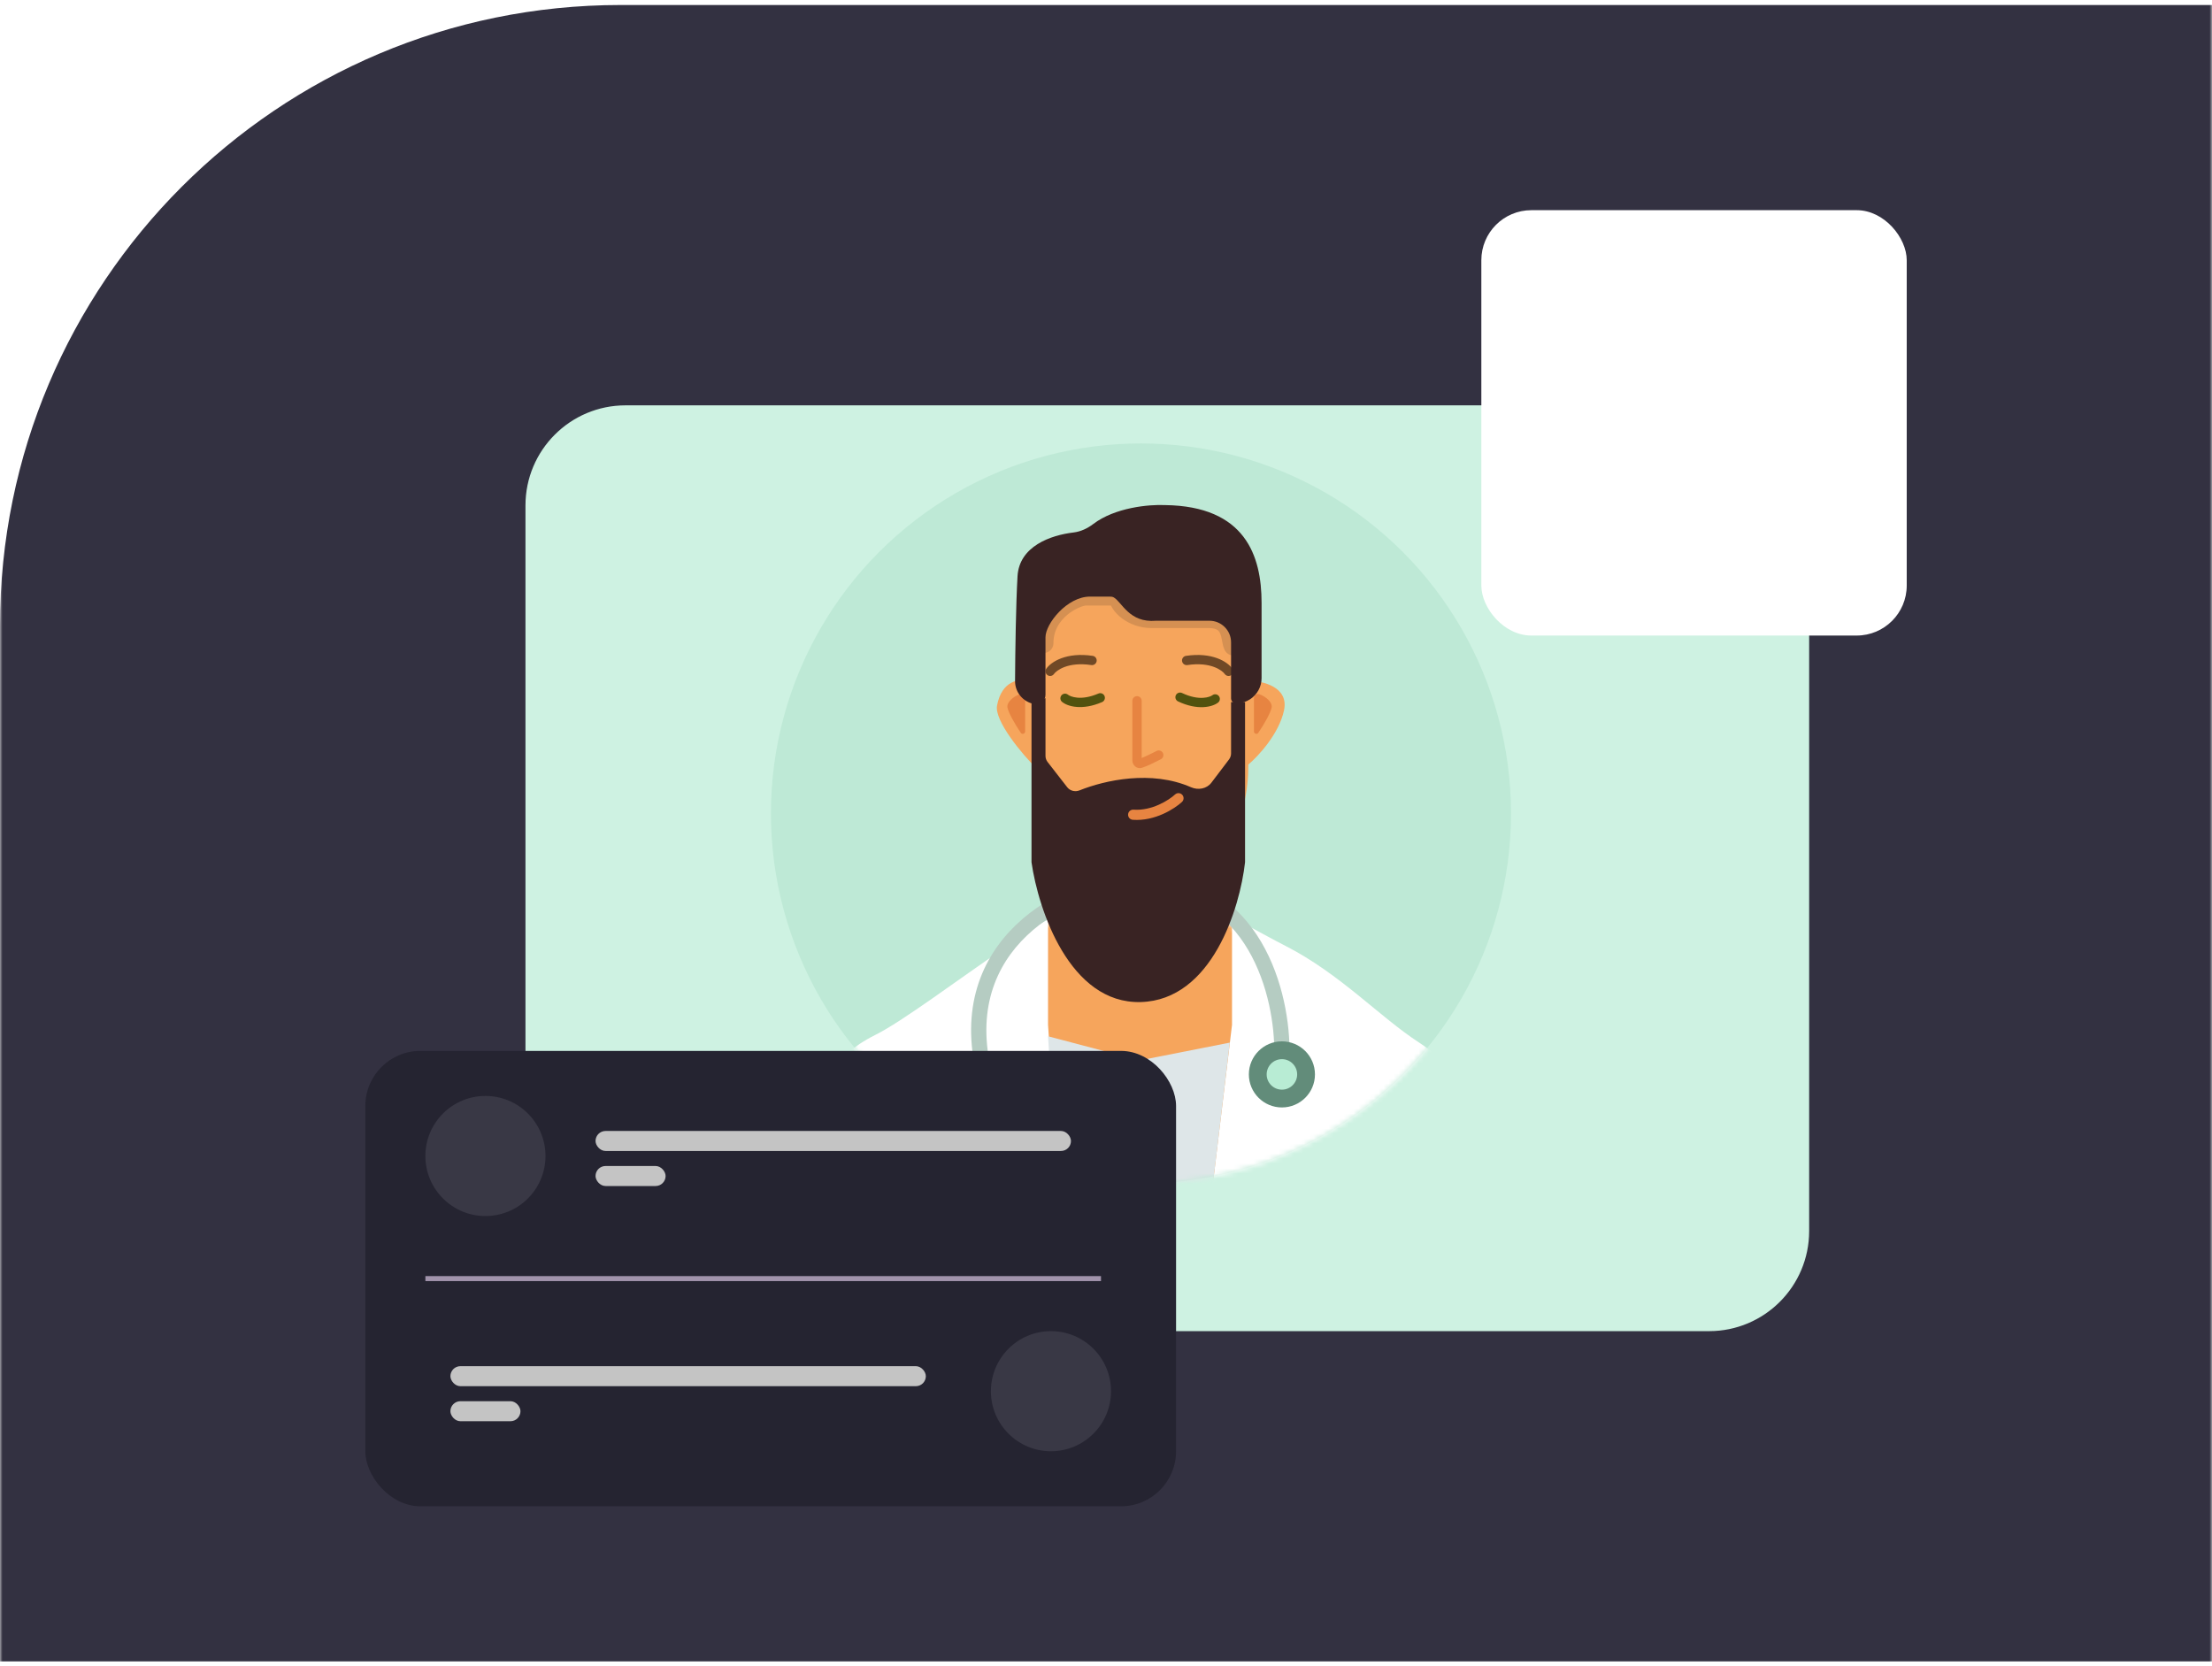 <svg width="442" height="333" viewBox="0 0 442 333" fill="none" xmlns="http://www.w3.org/2000/svg">
<mask id="mask0_1214_2985" style="mask-type:alpha" maskUnits="userSpaceOnUse" x="0" y="0" width="442" height="333">
<rect width="442" height="333" fill="#C4C4C4"/>
</mask>
<g mask="url(#mask0_1214_2985)">
<path d="M0 125C0 56.517 55.517 1 124 1H442V332H0V125Z" fill="#333141"/>
<g filter="url(#filter0_d_1214_2985)">
<rect x="100" y="71" width="256.503" height="185" rx="20" fill="#CEF2E2"/>
</g>
<circle cx="227.987" cy="162.553" r="73.941" fill="#BEE9D6"/>
<mask id="mask1_1214_2985" style="mask-type:alpha" maskUnits="userSpaceOnUse" x="154" y="88" width="148" height="149">
<circle cx="227.987" cy="162.554" r="73.941" fill="#BEE9D6"/>
</mask>
<g mask="url(#mask1_1214_2985)">
<path d="M201.29 189.042C191 196.024 180.463 204.027 174.875 206.821C157.096 215.71 158.62 236.029 158.62 236.029C158.62 236.029 178.879 253.834 210.322 253.834C273.559 253.834 290.744 242.286 299.837 229.68C299.837 229.68 295.201 215.864 283.581 208.345C275.707 203.25 267.834 194.63 256.912 189.042C245.991 183.454 244.706 180.914 227.45 180.914C210.687 180.914 208.401 184.216 201.29 189.042Z" fill="white"/>
<mask id="mask2_1214_2985" style="mask-type:alpha" maskUnits="userSpaceOnUse" x="157" y="178" width="146" height="76">
<path d="M211.622 182.953C204.383 186.72 190.437 211.655 169.003 217.893C151.296 223.046 147.008 253.81 210.38 253.81C273.751 253.81 293.264 234.685 302.376 221.588C302.376 221.588 282.926 206.879 274.123 204.698C268.326 203.262 259.106 195.198 259.106 195.198C249.786 191.48 245.069 178.122 227.776 178.122C215.04 178.122 218.767 179.235 211.622 182.953Z" fill="white"/>
</mask>
<g mask="url(#mask2_1214_2985)">
<path d="M209.418 163.391H246.181V204.791L240.151 254.826L236.466 260.925C231.624 268.939 219.877 268.567 215.552 260.263L212.72 254.826L209.418 204.791V163.391Z" fill="#F6A55C"/>
<path d="M154.557 181.931L173.098 173.55V185.233L154.557 200.472L137.54 188.789L134.746 173.55L154.557 181.931Z" fill="#C4C4C4"/>
</g>
<rect x="211.378" y="161.77" width="8.06" height="16.739" fill="#F6A55C"/>
<path d="M206.357 120.232C206.219 122.142 206.357 136.041 206.357 136.041C203.567 135.421 200.157 136.041 199.227 141.001C198.675 143.946 204.083 150.61 207.287 153.71C206.543 170.573 221.029 174.376 228.365 174.169C245.476 175.161 249.444 163.01 249.444 152.78C251.407 151.127 255.582 146.643 256.574 141.931C257.566 137.219 252.234 136.041 249.444 136.041V123.022C234.069 123.766 211.006 113.777 209.146 112.793C207.287 111.808 206.603 116.822 206.357 120.232Z" fill="#F6A55C"/>
<mask id="mask3_1214_2985" style="mask-type:alpha" maskUnits="userSpaceOnUse" x="208" y="165" width="11" height="9">
<path fill-rule="evenodd" clip-rule="evenodd" d="M209.043 166.254C209.648 165.648 210.629 165.648 211.234 166.254C211.86 166.879 212.95 167.866 214.138 168.747C215.378 169.666 216.522 170.315 217.294 170.486C218.13 170.672 218.657 171.5 218.471 172.335C218.285 173.171 217.458 173.698 216.622 173.512C215.163 173.188 213.569 172.183 212.292 171.237C210.964 170.253 209.76 169.163 209.043 168.445C208.437 167.84 208.437 166.859 209.043 166.254Z" fill="#D18343"/>
</mask>
<g mask="url(#mask3_1214_2985)">
<path d="M219.253 167.82L216.19 165.291L210.574 165.799V175.408L219.253 175.408V167.82Z" fill="#D18343"/>
</g>
<path fill-rule="evenodd" clip-rule="evenodd" d="M218.072 132.899C213.379 132.195 211.079 134 210.602 134.682C210.308 135.103 209.728 135.205 209.307 134.911C208.886 134.616 208.784 134.036 209.078 133.616C210.047 132.231 213.121 130.275 218.348 131.059C218.856 131.136 219.206 131.609 219.129 132.117C219.053 132.625 218.58 132.975 218.072 132.899Z" fill="#704926"/>
<path fill-rule="evenodd" clip-rule="evenodd" d="M237.257 132.899C241.949 132.195 244.249 134 244.726 134.682C245.021 135.103 245.601 135.205 246.021 134.911C246.442 134.616 246.545 134.036 246.25 133.616C245.281 132.231 242.207 130.275 236.981 131.059C236.473 131.136 236.123 131.609 236.199 132.117C236.275 132.625 236.749 132.975 237.257 132.899Z" fill="#704926"/>
<path fill-rule="evenodd" clip-rule="evenodd" d="M236.193 138.482C239.651 140.118 241.794 139.28 242.257 138.926C242.666 138.615 243.249 138.693 243.561 139.102C243.872 139.51 243.794 140.093 243.386 140.405C242.242 141.278 239.324 142.02 235.398 140.163C234.934 139.943 234.735 139.389 234.955 138.925C235.174 138.46 235.729 138.262 236.193 138.482Z" fill="#52520E"/>
<path fill-rule="evenodd" clip-rule="evenodd" d="M219.481 138.591C215.969 140.104 213.856 139.193 213.406 138.823C213.008 138.497 212.422 138.555 212.097 138.952C211.771 139.35 211.829 139.936 212.226 140.261C213.339 141.174 216.229 142.018 220.218 140.299C220.689 140.095 220.907 139.548 220.704 139.076C220.5 138.605 219.953 138.387 219.481 138.591Z" fill="#52520E"/>
<path fill-rule="evenodd" clip-rule="evenodd" d="M227.199 139.108C227.713 139.108 228.129 139.525 228.129 140.038V151.471C228.979 151.136 229.888 150.677 230.698 150.27C230.843 150.196 230.985 150.125 231.123 150.056C231.582 149.826 232.141 150.012 232.371 150.472C232.6 150.931 232.414 151.49 231.955 151.719C231.827 151.783 231.691 151.852 231.55 151.923C230.597 152.404 229.36 153.028 228.248 153.409C227.205 153.767 226.269 152.937 226.269 151.968V140.038C226.269 139.525 226.686 139.108 227.199 139.108Z" fill="#E78441"/>
<path fill-rule="evenodd" clip-rule="evenodd" d="M234.699 156.885C235.016 157.289 234.945 157.874 234.541 158.191C233.605 158.925 231.928 159.45 230.136 159.591C228.311 159.734 226.188 159.494 224.322 158.516C223.867 158.278 223.692 157.716 223.93 157.261C224.169 156.806 224.731 156.631 225.185 156.869C226.66 157.642 228.41 157.86 229.991 157.736C231.604 157.61 232.864 157.143 233.393 156.727C233.797 156.41 234.382 156.481 234.699 156.885Z" fill="#E78441"/>
<path fill-rule="evenodd" clip-rule="evenodd" d="M204.393 183.569C211.57 177.417 221.006 174.566 227.704 174.566C239.951 174.566 247.576 180.683 252.037 188.271C256.446 195.774 257.776 204.708 257.668 210.66C257.653 211.502 256.958 212.171 256.117 212.156C255.275 212.141 254.605 211.446 254.621 210.605C254.722 205.043 253.458 196.706 249.409 189.816C245.41 183.012 238.711 177.614 227.704 177.614C221.702 177.614 212.978 180.224 206.377 185.883C199.859 191.47 195.406 200.016 197.707 212.126C197.864 212.953 197.321 213.75 196.494 213.907C195.667 214.065 194.87 213.522 194.713 212.695C192.188 199.406 197.132 189.792 204.393 183.569Z" fill="#B5CCC2"/>
<path fill-rule="evenodd" clip-rule="evenodd" d="M190.488 218.133C191.396 215.191 193.474 212.416 197.521 211.667C201.569 210.917 204.502 212.765 206.403 215.188C208.254 217.548 209.217 220.535 209.56 222.571C209.7 223.401 209.14 224.187 208.31 224.326C207.481 224.466 206.694 223.907 206.555 223.077C206.268 221.376 205.451 218.914 204.004 217.069C202.607 215.287 200.726 214.173 198.076 214.663C195.426 215.154 194.068 216.867 193.401 219.031C192.71 221.272 192.828 223.863 193.17 225.554C193.336 226.379 192.802 227.183 191.977 227.349C191.152 227.516 190.348 226.982 190.182 226.157C189.774 224.134 189.605 221 190.488 218.133Z" fill="#628C7A"/>
<path d="M201.308 141.374C201.12 140.374 202.419 139.196 203.801 138.716C204.351 138.526 204.845 138.989 204.845 139.571V146.15C204.845 146.636 204.245 146.834 203.972 146.433C202.729 144.607 201.498 142.387 201.308 141.374Z" fill="#E78441"/>
<path d="M254.101 141.374C254.289 140.374 252.989 139.196 251.608 138.716C251.058 138.526 250.563 138.989 250.563 139.571V146.15C250.563 146.636 251.163 146.834 251.436 146.433C252.679 144.607 253.91 142.387 254.101 141.374Z" fill="#E78441"/>
<path d="M246.5 129C245.833 127.667 246.5 123.5 241.5 123.5C237.377 123.5 234.333 123.5 230 123.5C226.5 123.5 223.5 121 223.5 119H217C215 119 208.5 122 208.5 128.5" stroke="#D59052" stroke-width="4" stroke-linecap="round"/>
<path d="M208.908 127.345V138.848C208.908 140.006 207.869 140.886 206.727 140.696C204.468 140.32 202.812 138.369 202.827 136.079C202.866 129.935 202.996 120.839 203.321 115.153C203.664 109.141 209.962 106.941 214.51 106.404C215.947 106.235 217.296 105.591 218.448 104.715C222.807 101.402 229.588 100.781 232.783 100.93C248.835 101.133 252.087 111.069 252.087 120.467V135.529C252.087 137.223 251.206 138.817 249.784 139.739C248.974 140.264 248.017 140.552 247.051 140.552H246.99C246.438 140.552 245.99 140.104 245.99 139.552V128.36C245.99 125.976 244.057 124.043 241.673 124.043H231.005C225.613 124.512 224.188 120.291 222.536 119.373C222.273 119.227 221.965 119.217 221.665 119.217H217.798C213.226 119.217 208.908 124.635 208.908 127.345Z" fill="#392323"/>
<path d="M208.909 139.516L206.115 140.298V172.301C207.469 181.783 213.734 200.645 227.958 200.239C242.181 199.833 247.768 181.444 248.784 172.301V140.298H245.991V150.547C245.991 150.984 245.848 151.408 245.584 151.756L242.056 156.407C241.119 157.641 239.403 157.935 237.984 157.311C230.084 153.836 220.762 155.906 215.72 157.936C214.845 158.288 213.829 158.054 213.25 157.309L209.33 152.269C209.057 151.918 208.909 151.486 208.909 151.042V139.516Z" fill="#392323"/>
<path fill-rule="evenodd" clip-rule="evenodd" d="M236.232 158.818C236.612 159.23 236.587 159.873 236.175 160.254C234.745 161.577 230.819 164.142 226.356 163.819C225.796 163.778 225.375 163.292 225.416 162.732C225.456 162.172 225.943 161.752 226.502 161.792C230.186 162.059 233.583 159.883 234.796 158.762C235.208 158.381 235.851 158.406 236.232 158.818Z" fill="#E78441"/>
<path d="M262.754 214.695C262.754 218.342 259.797 221.299 256.15 221.299C252.503 221.299 249.547 218.342 249.547 214.695C249.547 211.048 252.503 208.092 256.15 208.092C259.797 208.092 262.754 211.048 262.754 214.695Z" fill="#628C7A"/>
<path d="M259.198 214.696C259.198 216.379 257.834 217.744 256.151 217.744C254.467 217.744 253.103 216.379 253.103 214.696C253.103 213.013 254.467 211.648 256.151 211.648C257.834 211.648 259.198 213.013 259.198 214.696Z" fill="#B8ECD4"/>
<path d="M227.704 211.902L209.417 207.076L212.465 254.064L240.403 253.048L245.737 208.346L227.704 211.902Z" fill="#DEE6E8"/>
<path fill-rule="evenodd" clip-rule="evenodd" d="M191.042 223.96C192.114 223.63 193.251 224.233 193.58 225.306L194.305 227.666C194.634 228.739 194.031 229.875 192.958 230.205C191.886 230.534 190.749 229.931 190.42 228.858L189.695 226.498C189.366 225.426 189.969 224.289 191.042 223.96Z" fill="#C0E1D1"/>
<path fill-rule="evenodd" clip-rule="evenodd" d="M206.669 217.97C207.719 217.575 208.891 218.105 209.287 219.156L210.302 221.853C210.698 222.903 210.167 224.075 209.117 224.471C208.067 224.866 206.895 224.336 206.499 223.285L205.484 220.588C205.088 219.538 205.619 218.366 206.669 217.97Z" fill="#C0E1D1"/>
</g>
<rect x="73" y="210" width="162" height="91" rx="11" fill="#252431"/>
<rect x="119" y="226" width="95" height="4" rx="2" fill="#C4C4C4"/>
<rect x="119" y="233" width="14" height="4" rx="2" fill="#C4C4C4"/>
<rect x="296" y="42" width="85" height="85" rx="10" fill="white"/>
<circle cx="97" cy="231" r="12" fill="#393845"/>
<rect x="90" y="273" width="95" height="4" rx="2" fill="#C4C4C4"/>
<rect x="90" y="280" width="14" height="4" rx="2" fill="#C4C4C4"/>
<circle cx="210" cy="278" r="12" fill="#393845"/>
<line x1="85" y1="255.5" x2="220" y2="255.5" stroke="#A193AB"/>
</g>
<defs>
<filter id="filter0_d_1214_2985" x="55" y="31" width="356.503" height="285" filterUnits="userSpaceOnUse" color-interpolation-filters="sRGB">
<feFlood flood-opacity="0" result="BackgroundImageFix"/>
<feColorMatrix in="SourceAlpha" type="matrix" values="0 0 0 0 0 0 0 0 0 0 0 0 0 0 0 0 0 0 127 0" result="hardAlpha"/>
<feOffset dx="5" dy="10"/>
<feGaussianBlur stdDeviation="25"/>
<feColorMatrix type="matrix" values="0 0 0 0 0 0 0 0 0 0 0 0 0 0 0 0 0 0 0.05 0"/>
<feBlend mode="normal" in2="BackgroundImageFix" result="effect1_dropShadow_1214_2985"/>
<feBlend mode="normal" in="SourceGraphic" in2="effect1_dropShadow_1214_2985" result="shape"/>
</filter>
</defs>
</svg>
